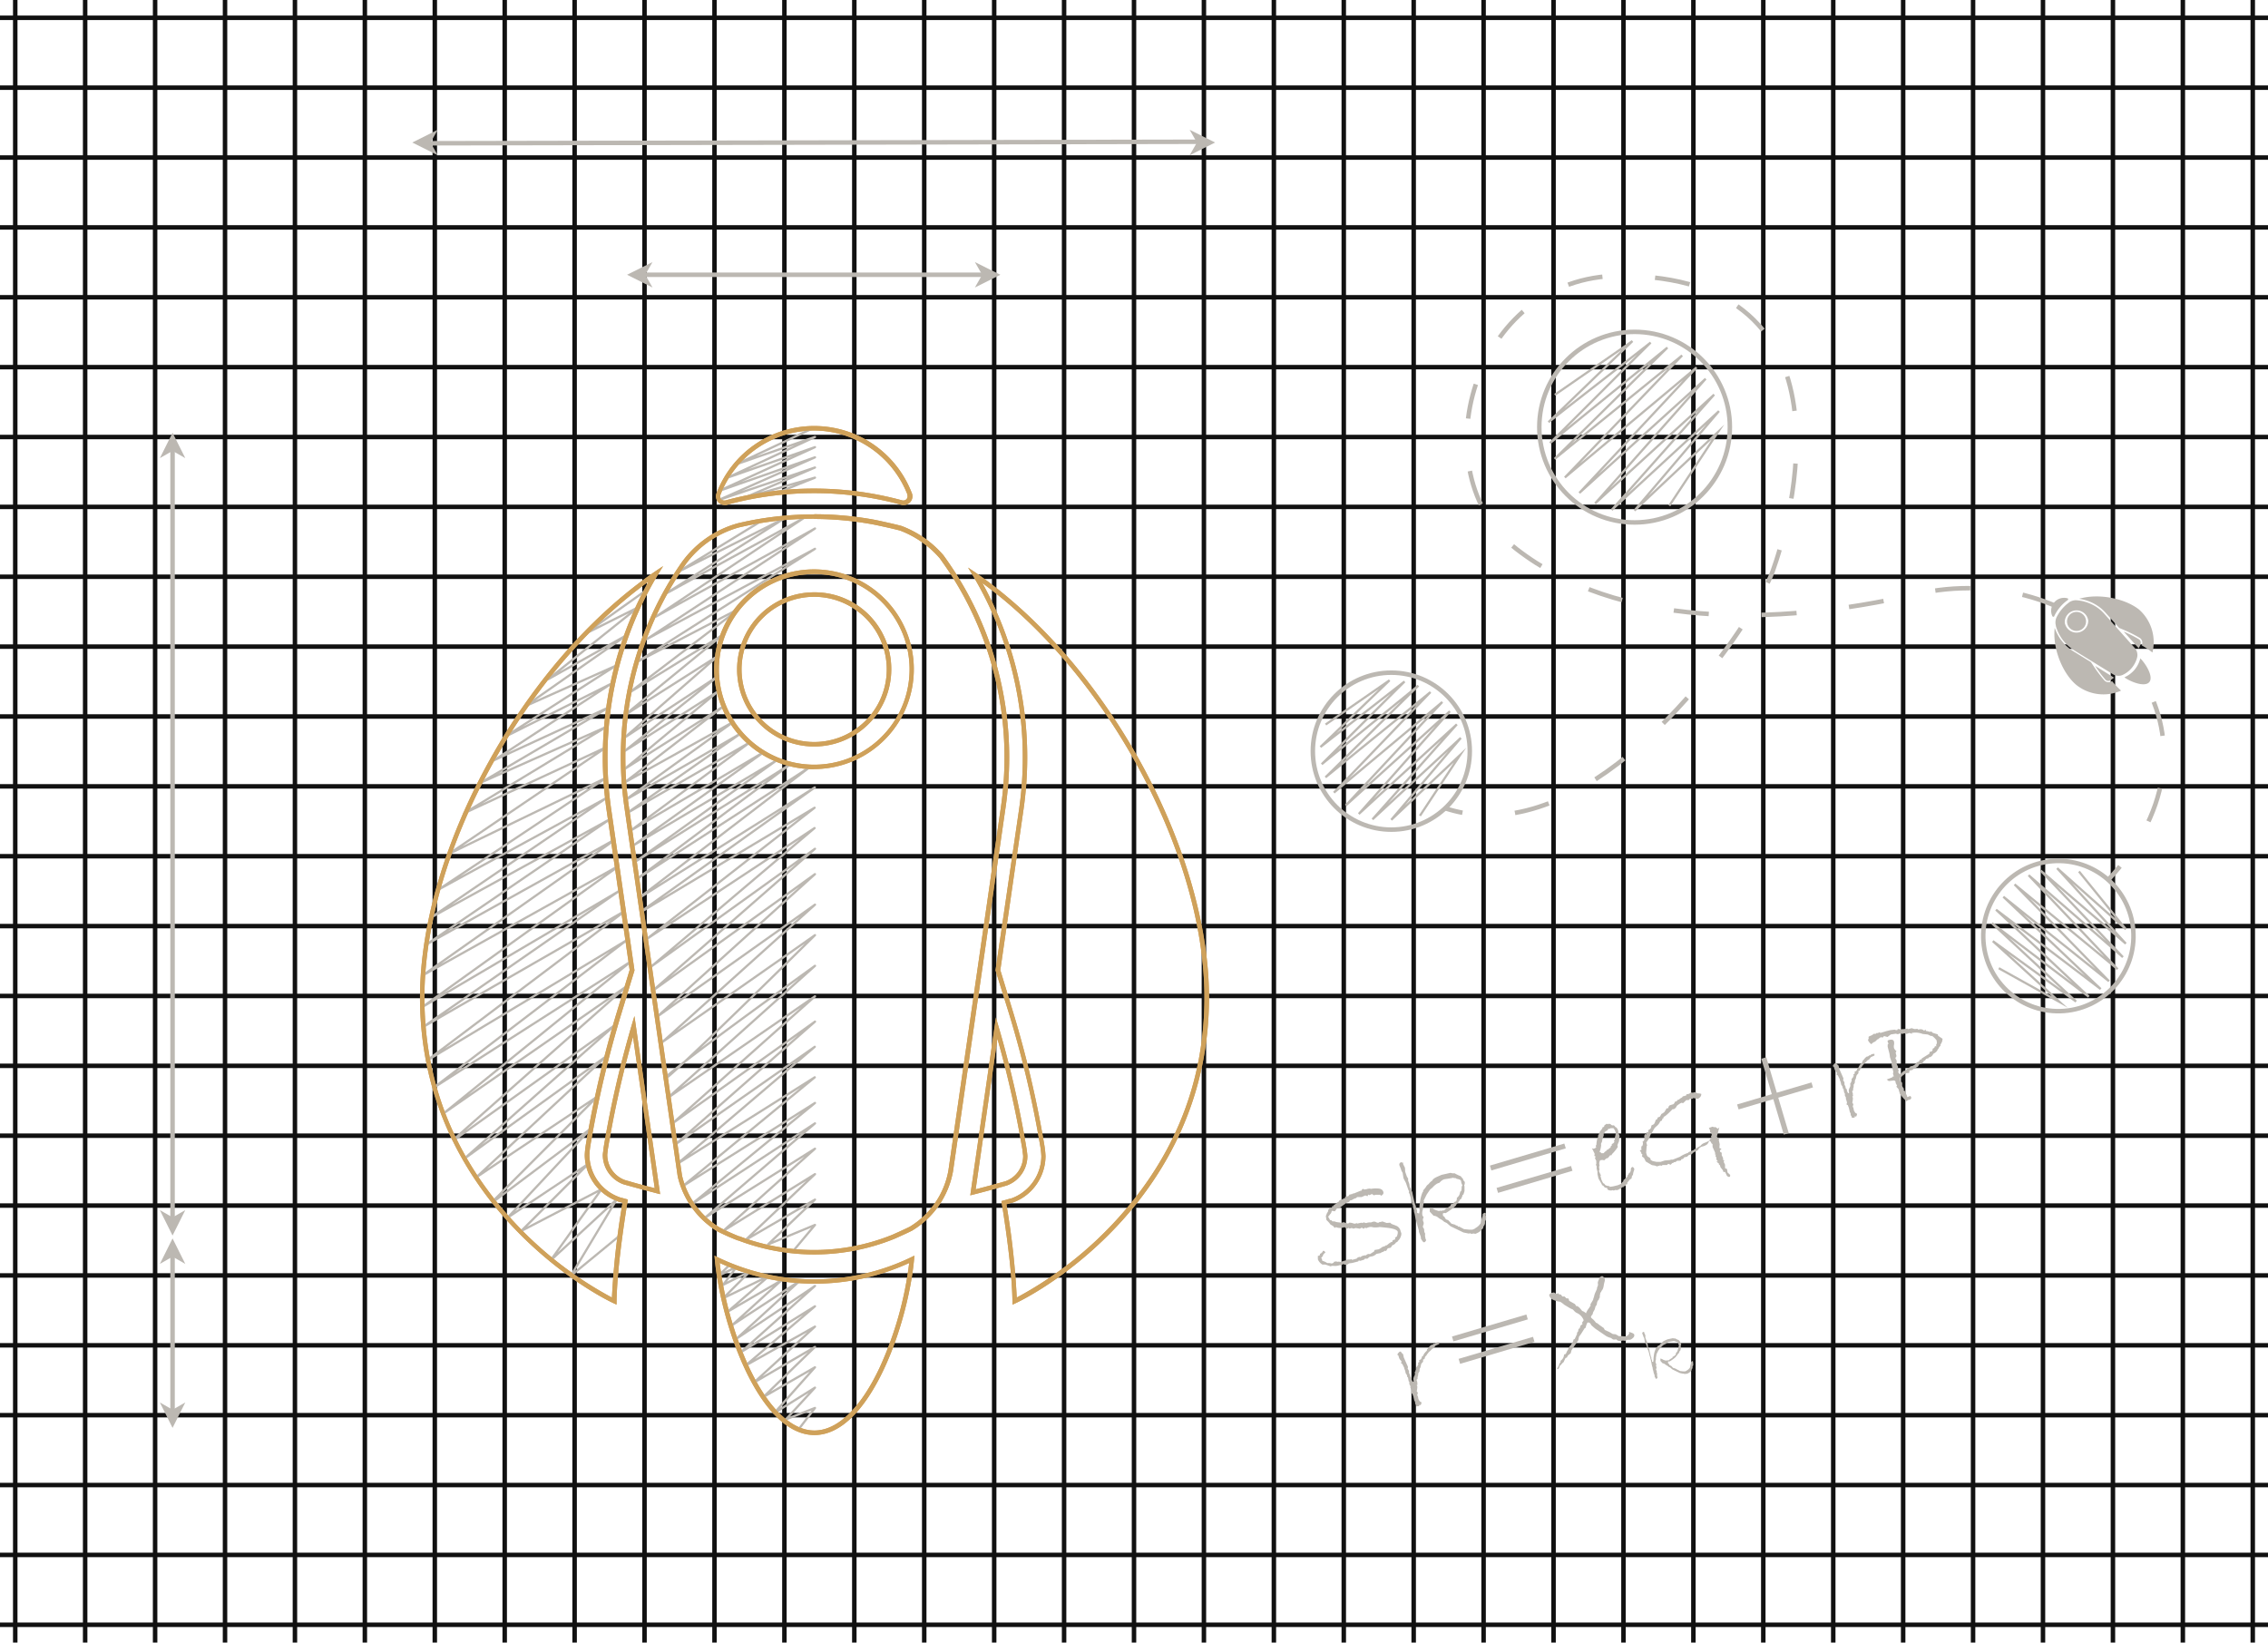 <svg xmlns="http://www.w3.org/2000/svg" viewBox="0 0 505.76 366.28"><defs><style>.cls-1,.cls-2,.cls-3,.cls-4,.cls-7{fill:none;}.cls-1{stroke:#111;}.cls-1,.cls-2,.cls-3,.cls-4{stroke-miterlimit:10;}.cls-2,.cls-3,.cls-4,.cls-7{stroke:#bcb8b2;}.cls-3,.cls-7{stroke-width:0.5px;}.cls-4{stroke-dasharray:7.84 11.76;}.cls-5{fill:#bcb8b2;}.cls-6{fill:#cfa15a;}.cls-7{stroke-linecap:round;stroke-linejoin:round;}</style></defs><title>1资源 2</title><g id="图层_2" data-name="图层 2"><g id="图层_6_复制" data-name="图层 6_复制"><line class="cls-1" y1="3.97" x2="505.76" y2="3.97"/><line class="cls-1" y1="362.31" x2="505.76" y2="362.31"/><line class="cls-1" y1="50.71" x2="505.76" y2="50.71"/><line class="cls-1" y1="66.29" x2="505.76" y2="66.29"/><line class="cls-1" y1="81.87" x2="505.76" y2="81.87"/><line class="cls-1" y1="97.45" x2="505.76" y2="97.45"/><line class="cls-1" y1="113.03" x2="505.76" y2="113.03"/><line class="cls-1" y1="128.61" x2="505.76" y2="128.61"/><line class="cls-1" y1="144.19" x2="505.76" y2="144.19"/><line class="cls-1" y1="159.77" x2="505.76" y2="159.77"/><line class="cls-1" y1="175.35" x2="505.76" y2="175.35"/><line class="cls-1" y1="190.93" x2="505.76" y2="190.93"/><line class="cls-1" y1="206.51" x2="505.76" y2="206.51"/><line class="cls-1" y1="222.09" x2="505.76" y2="222.09"/><line class="cls-1" y1="237.67" x2="505.76" y2="237.67"/><line class="cls-1" y1="253.25" x2="505.76" y2="253.25"/><line class="cls-1" y1="268.83" x2="505.76" y2="268.83"/><line class="cls-1" y1="284.41" x2="505.76" y2="284.41"/><line class="cls-1" y1="299.99" x2="505.76" y2="299.99"/><line class="cls-1" y1="315.57" x2="505.76" y2="315.57"/><line class="cls-1" y1="331.15" x2="505.76" y2="331.15"/><line class="cls-1" y1="19.55" x2="505.76" y2="19.55"/><line class="cls-1" y1="35.13" x2="505.76" y2="35.13"/><line class="cls-1" y1="346.73" x2="505.76" y2="346.73"/><line class="cls-1" x1="362.03" x2="362.03" y2="366.28"/><line class="cls-1" x1="3.4" x2="3.4" y2="366.28"/><line class="cls-1" x1="315.25" x2="315.25" y2="366.28"/><line class="cls-1" x1="299.66" x2="299.66" y2="366.28"/><line class="cls-1" x1="284.07" x2="284.07" y2="366.28"/><line class="cls-1" x1="268.47" x2="268.47" y2="366.28"/><line class="cls-1" x1="252.88" x2="252.88" y2="366.28"/><line class="cls-1" x1="237.29" x2="237.29" y2="366.28"/><line class="cls-1" x1="221.7" x2="221.7" y2="366.28"/><line class="cls-1" x1="206.1" x2="206.1" y2="366.28"/><line class="cls-1" x1="190.51" x2="190.51" y2="366.28"/><line class="cls-1" x1="174.92" x2="174.92" y2="366.28"/><line class="cls-1" x1="159.33" x2="159.33" y2="366.28"/><line class="cls-1" x1="143.73" x2="143.73" y2="366.28"/><line class="cls-1" x1="128.14" x2="128.14" y2="366.28"/><line class="cls-1" x1="112.55" x2="112.55" y2="366.28"/><line class="cls-1" x1="96.96" x2="96.96" y2="366.28"/><line class="cls-1" x1="81.36" x2="81.36" y2="366.28"/><line class="cls-1" x1="65.77" x2="65.77" y2="366.28"/><line class="cls-1" x1="50.18" x2="50.18" y2="366.28"/><line class="cls-1" x1="34.59" x2="34.59" y2="366.28"/><line class="cls-1" x1="346.44" x2="346.44" y2="366.28"/><line class="cls-1" x1="330.84" x2="330.84" y2="366.28"/><line class="cls-1" x1="502.36" x2="502.36" y2="366.28"/><line class="cls-1" x1="455.58" x2="455.58" y2="366.28"/><line class="cls-1" x1="439.99" x2="439.99" y2="366.28"/><line class="cls-1" x1="424.4" x2="424.4" y2="366.28"/><line class="cls-1" x1="408.81" x2="408.81" y2="366.28"/><line class="cls-1" x1="393.21" x2="393.21" y2="366.28"/><line class="cls-1" x1="377.62" x2="377.62" y2="366.28"/><line class="cls-1" x1="486.77" x2="486.77" y2="366.28"/><line class="cls-1" x1="471.18" x2="471.18" y2="366.28"/><line class="cls-1" x1="18.99" x2="18.99" y2="366.28"/></g><g id="图层_6_复制_3" data-name="图层 6_复制_3"><circle class="cls-2" cx="310.26" cy="167.5" r="17.5"/><polyline class="cls-3" points="295.61 161.56 309.87 151.7 294.46 166.57 313.21 151.97 294.74 170.41 316.29 152.89 295.58 173.33 318.99 154.33 297.46 176.74 321.63 156.54 300.12 179.59 323.31 158.61 303.01 181.5 324.87 161.52 306.06 182.7 325.76 164.55 310.25 182.81 325.58 168.38 316.64 181.91"/><circle class="cls-2" cx="364.51" cy="95.25" r="21.25"/><polyline class="cls-3" points="346.72 88.04 364.03 76.06 345.32 94.13 368.09 76.39 345.66 98.79 371.83 77.51 346.69 102.32 375.11 79.26 348.97 106.47 378.32 81.95 352.19 109.92 380.36 84.46 355.7 112.26 382.25 87.99 359.41 113.71 383.33 91.67 364.49 113.84 383.12 96.32 372.26 112.75"/><circle class="cls-2" cx="459.01" cy="208.75" r="16.75" transform="translate(-14.66 35.81) rotate(-4.4)"/><polyline class="cls-3" points="463.61 194.33 474.06 207.21 458.74 193.6 474.05 210.42 455.09 194.15 473.4 213.43 452.38 195.17 472.22 216.11 449.25 197.21 470.3 218.8 446.74 199.96 468.45 220.55 445.11 202.85 465.79 222.25 444.2 205.86 462.96 223.33 444.4 209.86 459.3 223.44 445.73 215.9"/><path class="cls-2" d="M322.26,180.23a30.78,30.78,0,0,0,3.87,1"/><path class="cls-4" d="M337.83,181.27c28.42-5,54-44.46,57.43-53.77,4-11,20-66-34-66-33,0-45,44-23,61,22.49,17.38,57.08,17.37,89,10,36.1-8.33,69.63,23.6,48.94,55.94"/><path class="cls-2" d="M472.75,193.2q-1.23,1.51-2.62,3"/><path class="cls-5" d="M476,149.35a6.42,6.42,0,0,1-2.27,1.69c1.49,1.06,4.58,2.24,5.56,1.06s-.72-4-2-5.29A6.42,6.42,0,0,1,476,149.35Z"/><path class="cls-5" d="M461.43,137.22a2.12,2.12,0,1,0,3-.27A2.11,2.11,0,0,0,461.43,137.22Z"/><path class="cls-5" d="M461.13,133.45a.24.24,0,0,1,0,.34l0,0h0l0,0a9.16,9.16,0,0,0-3.07,3.68v0h0l0,0a.24.24,0,0,1-.33,0l-.06-.07h0A2.88,2.88,0,0,1,461,133.4h0Z"/><path class="cls-5" d="M463.57,133.9h0l-.64-.06a2.84,2.84,0,0,0-1.36.37c-.2.14-.59.45-.59.45a9.17,9.17,0,0,0-2.23,2.71l-.13.25a2.83,2.83,0,0,0-.16,1.9l0,.09a9.41,9.41,0,0,0,3,4.63,9.59,9.59,0,0,0,1.13.81l8.74,5.39a2.41,2.41,0,0,0,1.86.13,5.85,5.85,0,0,0,.55-.27h0a5.88,5.88,0,0,0,2.73-3.33s.11-.36.14-.53h0a2.4,2.4,0,0,0-.53-1.91L469.37,137a9.59,9.59,0,0,0-1-1A9.43,9.43,0,0,0,463.57,133.9Zm2.1,4.45a2.63,2.63,0,0,1-5.23.47h0a2.63,2.63,0,0,1,5.23-.47Z"/><path class="cls-5" d="M476.94,144.58q.2-.42.39-.85l0-.11h0a.87.87,0,0,0-.26-1l-.16-.11a28.68,28.68,0,0,0-3.33-1.67Z"/><path class="cls-5" d="M471.44,151.11l-.76.54-.1.07a.87.87,0,0,1-1-.09l-.13-.14a28.68,28.68,0,0,1-2.24-3Z"/><path class="cls-5" d="M463.62,133.53h0a9.8,9.8,0,0,1,5,2.2,10,10,0,0,1,1,1l0,0,2.95,3.29,1.14.48a29.18,29.18,0,0,1,3.37,1.7l.21.14a1.24,1.24,0,0,1,.44.84,1.23,1.23,0,0,1-.07.52h0v0h0l0,.07,0,0-.06.13a19.92,19.92,0,0,1,2.39,1.6,9.7,9.7,0,0,0-3-9.59C473.85,133.43,467.95,132.23,463.62,133.53Z"/><path class="cls-5" d="M463,152.72A9.7,9.7,0,0,0,473,154a20.13,20.13,0,0,1-2-2.1l-.09.06-.06,0h0l-.05,0a1.24,1.24,0,0,1-1.41-.12,2.43,2.43,0,0,1-.18-.19,29.16,29.16,0,0,1-2.27-3l-.66-1-3.8-2.34a10,10,0,0,1-1.18-.85A9.78,9.78,0,0,1,458.2,140C457.66,144.47,459.89,150.1,463,152.72Z"/></g><g id="图层_6_复制_2" data-name="图层 6_复制_2"><path class="cls-6" d="M160.5,281.63a50.65,50.65,0,0,0,42.25,0,79,79,0,0,1-6.64,23.44c-4.26,9-9.4,13.92-14.49,13.92s-10.23-4.94-14.49-13.92a79,79,0,0,1-6.64-23.44M203.9,280a49.6,49.6,0,0,1-44.57,0c1.13,14.73,9.82,40,22.29,40s21.15-25.31,22.29-40Z"/><path class="cls-6" d="M181.56,133.08a16.19,16.19,0,1,1-11.45,4.74,16.21,16.21,0,0,1,11.45-4.74h0m0-1a17.19,17.19,0,1,0,17.19,17.19,17.07,17.07,0,0,0-17.19-17.19Z"/><path class="cls-6" d="M181.55,96a22.45,22.45,0,0,1,20.8,14.26l0,.09,0,.07a.93.93,0,0,1-.89,1.19h-.15l-.19-.05a75.14,75.14,0,0,0-39.26,0l-.19.05h-.15a.92.92,0,0,1-.92-.92,1,1,0,0,1,.05-.32l0,0,0,0A22.42,22.42,0,0,1,181.55,96m0-1a23.29,23.29,0,0,0-21.75,14.94v0a2,2,0,0,0-.14.74,1.92,1.92,0,0,0,1.92,1.92,1.85,1.85,0,0,0,.39,0h0l.22-.06a74.14,74.14,0,0,1,38.75,0l.22.06h0a1.85,1.85,0,0,0,.39,0,1.93,1.93,0,0,0,1.84-2.5h0l-.09-.23A23.3,23.3,0,0,0,181.55,95Z"/><path class="cls-6" d="M181.56,115.72A73,73,0,0,1,195,117s3.87.81,5.71,1.31a22,22,0,0,1,8.86,6.19c1,1.41,2,2.83,2.88,4.24A75.27,75.27,0,0,1,224,168.92a76.56,76.56,0,0,1-.81,11.11l-11.7,81a18.43,18.43,0,0,1-8.62,12.52c-1.19.61-3.9,1.8-3.9,1.8a46.59,46.59,0,0,1-34.06.33l-.1,0a46.36,46.36,0,0,1-4.38-2,18.53,18.53,0,0,1-8.34-11.54L140.26,180a76.61,76.61,0,0,1-.81-11.12,75.18,75.18,0,0,1,12.91-42.24l.4-.59a21.89,21.89,0,0,1,12-8.43c.69-.16,2.21-.49,2.21-.49h0a73.21,73.21,0,0,1,14.55-1.46h0m0,55.82A22.26,22.26,0,1,0,165.81,165a22.12,22.12,0,0,0,15.74,6.52m0-56.82h0a74.2,74.2,0,0,0-14.75,1.48s-1.54.33-2.24.5a22.91,22.91,0,0,0-12.62,8.82l-.42.61a76.15,76.15,0,0,0-13.08,42.79,77.61,77.61,0,0,0,.82,11.26l11.87,82.19A19.52,19.52,0,0,0,160,274.6a47.36,47.36,0,0,0,4.51,2l.09,0a47.59,47.59,0,0,0,34.81-.34s2.78-1.22,4-1.85h0a19.42,19.42,0,0,0,9.11-13.22l11.71-81.07a77.55,77.55,0,0,0,.82-11.25,76.27,76.27,0,0,0-11.74-40.74h0c-.9-1.43-1.89-2.89-2.94-4.33a23,23,0,0,0-9.34-6.52c-1.87-.51-5.82-1.34-5.82-1.34a74.06,74.06,0,0,0-13.66-1.27Zm0,55.82a21.26,21.26,0,0,1-15-36.3h0a21.26,21.26,0,1,1,15,36.3Z"/><path class="cls-6" d="M222.4,231.54A232.28,232.28,0,0,1,228,256.37c0,.26.16,1.22.16,1.4a6,6,0,0,1-3.92,5.63l-.53.15-.33.09c-1.91.54-3.86,1.07-5.81,1.57l4.86-33.67m-.33-4.69-5.73,39.7q3.66-.92,7.28-1.95l.9-.26,0,0a7,7,0,0,0,4.56-6.56c0-.23-.13-1.28-.18-1.57a232,232,0,0,0-6.87-29.35Z"/><path class="cls-6" d="M141.17,231.27,146,264.95c-1.95-.5-3.9-1-5.8-1.57l-.43-.12-.44-.13a6,6,0,0,1-3.91-5.62c0-.19.12-1.14.16-1.41a232.22,232.22,0,0,1,5.56-24.82m.33-4.69a232,232,0,0,0-6.87,29.35c0,.28-.18,1.33-.18,1.57a7,7,0,0,0,4.59,6.57l.92.26q3.62,1,7.28,1.95l-5.73-39.7Z"/><path class="cls-6" d="M219.05,130c13.06,9.58,25.11,23.68,34.26,40.17,9.85,17.78,15.28,36.34,15.28,52.25,0,18.53-6.48,35.09-19.26,49.21a83.68,83.68,0,0,1-22.6,17.71,172.4,172.4,0,0,0-2.31-20.8l.3-.08.3-.09.66-.19.12,0,.16-.06a10.89,10.89,0,0,0,3.94-2.53,11.13,11.13,0,0,0,3.25-7.81,20.49,20.49,0,0,0-.23-2.22,237.06,237.06,0,0,0-7-29.86l-2.85-9.38,5.07-35.13.06-.41a81.55,81.55,0,0,0,.87-11.84,80.33,80.33,0,0,0-10-38.92m-3.19-3.44h0a79.29,79.29,0,0,1,12.2,42.35,80.54,80.54,0,0,1-.85,11.69l-.06.41L222,216.37,225,226a236.05,236.05,0,0,1,7,29.73,19.91,19.91,0,0,1,.22,2.06,10.06,10.06,0,0,1-3,7.1,10,10,0,0,1-3.58,2.3h0l-.14.05-.09,0-.63.18-.3.09-1.16.32c1.56,9.67,2.46,17.71,2.46,23.09,6.39-2.74,43.83-24,43.83-68.49,0-32.89-23.18-75.78-53.73-95.86Z"/><path class="cls-6" d="M144.61,129.69a80.31,80.31,0,0,0-10.19,39.22,81.62,81.62,0,0,0,.86,11.84l5.13,35.54-2.77,9.11a236.8,236.8,0,0,0-7,29.83,20.5,20.5,0,0,0-.24,2.26,11.06,11.06,0,0,0,7.22,10.35l.45.17.15.06h.15l.46.13h0a174.11,174.11,0,0,0-2.37,21.14,83.68,83.68,0,0,1-22.6-17.71C101.13,257.52,94.65,241,94.65,222.42c0-16,5.47-34.64,15.42-52.49,9.23-16.58,21.39-30.71,34.55-40.24m3.2-3.41c-30.77,20-54.16,63.09-54.16,96.14,0,44.44,37.44,65.75,43.83,68.49,0-5.44.93-13.61,2.52-23.43l-.87-.24-.57-.16h-.11l-.45-.17a10.06,10.06,0,0,1-6.57-9.41,19.69,19.69,0,0,1,.22-2.08,235.92,235.92,0,0,1,7-29.71l2.83-9.32-5.17-35.76a80.63,80.63,0,0,1-.85-11.7,79.14,79.14,0,0,1,12.38-42.63Z"/><path class="cls-7" d="M169.26,116.5l-18,11,23.68-11.92L148.26,132.5l31-17-33,22,35.48-19.65L144.26,142.5l37.48-20.12L142.26,147.5,164,136.15a.11.11,0,0,1,.11.18L140.26,154.5l21-13-22,18,20.94-13.31L139.26,164.5l20.94-13.78L139.26,167.5l20.94-13.38L139.26,171.5l22.07-14-22.07,17,24.34-13.57L139.26,178.5l26-15L139.8,181.33l27.47-15.83-26.56,19.67a0,0,0,0,0,0,0l29.67-17.49L141.26,188.5l32-19L141.91,192a0,0,0,0,0,0,0l34.32-21.57-34.2,25.57,38.54-24.94-37.42,28.66a.05.05,0,0,0,.06.09l38.49-24.22-38.81,27.72a0,0,0,0,0,0,.07l38.76-23.26-37.48,29.3,37.48-24.77L145.26,215.5l36.48-26.23L145.46,221l36.27-26.07L146.6,226.67l35.14-24.94-34,30.61,34-23.81s-33.48,33.1-33.48,32,33.48-25.16,33.48-25.16l-32.87,29.47,32.87-22.67L150,250.48l31.74-22.67-31.05,27.32a0,0,0,0,0,0,0l31-21.7-30.61,26.07,30.61-19.27L152.26,264.5l29.48-18.55L154.26,268.5l27.48-18-24.48,21,24.48-15.35L161.26,274.5l20.48-12.68L166.26,276.5l15.48-9-10.48,10,10.48-4.35-4.48,5.35"/><polyline class="cls-7" points="162.26 282.5 160.2 284.49 164.26 282.5 161.26 286.5 167.26 283.5 161.26 289.5 171.54 284.49 162.26 292.5 174.26 285.5 163.26 295.5 178.34 285.62 164.26 298.5 181.74 286.75 165.26 301.5 181.74 291.29 166.26 304.5 181.74 295.82 168.14 308.29 181.74 300.36 170.26 311.5 181.74 304.89 172.67 315.09 181.74 309.43 175.26 316.5 181.74 313.96 178.26 318.5"/><path class="cls-7" d="M144.33,131.45l-14.07,10,12-6-20,16,17.53-9.84-22.67,15.87,20.14-9-24.67,15.83,23.67-11.83-26,17,25.15-11.59a0,0,0,0,1,0,.07L107.26,174.5l28-12.44-31.74,19.27,31.05-14.42a.06.06,0,0,1,.06.11L100.12,190.4l35.14-17L97.85,198.33l37.41-20.4-39,26.57L136,182.68a0,0,0,0,1,0,0L95.26,210.5l41.32-23a.06.06,0,0,1,.07.11L94.26,217.5l43.46-24.29a0,0,0,0,1,.05.08L94.26,224.5l43.82-25.83a0,0,0,0,1,0,0L94.45,228.94l44.75-25.73a0,0,0,0,1,0,.07l-44,33.22,44.53-26.83L96.72,242.54l43.74-28a0,0,0,0,1,0,.05L99,248.21l40.81-28.34-38.66,34.24a.07.07,0,0,0,.09.12l36-25.73-33.74,29.91,31.74-22.91-29,27,27-18-23.32,23.36a.08.08,0,0,0,.1.11l21.82-16.37-18.6,19.89,18-12-15,15,17.87-9.28-11.34,15.87,14.74-13.6-10.2,17,10.94-9"/><polyline class="cls-7" points="181.26 95.5 164.26 103.5 181.74 97.44 162.26 106.5 181.74 99.71 160.26 109.5 181.74 101.98 160.26 111.5 181.74 104.25 165.87 111.05 181.74 106.51 174.26 109.5"/><path class="cls-6" d="M160.5,281.63a50.65,50.65,0,0,0,42.25,0,79,79,0,0,1-6.64,23.44c-4.26,9-9.4,13.92-14.49,13.92s-10.23-4.94-14.49-13.92a79,79,0,0,1-6.64-23.44M203.9,280a49.6,49.6,0,0,1-44.57,0c1.13,14.73,9.82,40,22.29,40s21.15-25.31,22.29-40Z"/><path class="cls-6" d="M181.55,96a22.45,22.45,0,0,1,20.8,14.26l0,.09,0,.07a.93.93,0,0,1-.89,1.19h-.15l-.19-.05a75.14,75.14,0,0,0-39.26,0l-.19.05h-.15a.92.92,0,0,1-.92-.92,1,1,0,0,1,.05-.32l0,0,0,0A22.42,22.42,0,0,1,181.55,96m0-1a23.29,23.29,0,0,0-21.75,14.94v0a2,2,0,0,0-.14.74,1.92,1.92,0,0,0,1.92,1.92,1.85,1.85,0,0,0,.39,0h0l.22-.06a74.14,74.14,0,0,1,38.75,0l.22.06h0a1.85,1.85,0,0,0,.39,0,1.93,1.93,0,0,0,1.84-2.5h0l-.09-.23A23.3,23.3,0,0,0,181.55,95Z"/><path class="cls-6" d="M181.56,115.72A73,73,0,0,1,195,117s3.87.81,5.71,1.31a22,22,0,0,1,8.86,6.19c1,1.41,2,2.83,2.88,4.24A75.27,75.27,0,0,1,224,168.92a76.56,76.56,0,0,1-.81,11.11l-11.7,81a18.43,18.43,0,0,1-8.62,12.52c-1.19.61-3.9,1.8-3.9,1.8a46.59,46.59,0,0,1-34.06.33l-.1,0a46.36,46.36,0,0,1-4.38-2,18.53,18.53,0,0,1-8.34-11.54L140.26,180a76.61,76.61,0,0,1-.81-11.12,75.18,75.18,0,0,1,12.91-42.24l.4-.59a21.89,21.89,0,0,1,12-8.43c.69-.16,2.21-.49,2.21-.49h0a73.21,73.21,0,0,1,14.55-1.46h0m0,55.82A22.26,22.26,0,1,0,165.81,165a22.12,22.12,0,0,0,15.74,6.52m0-56.82h0a74.2,74.2,0,0,0-14.75,1.48s-1.54.33-2.24.5a22.91,22.91,0,0,0-12.62,8.82l-.42.61a76.15,76.15,0,0,0-13.08,42.79,77.61,77.61,0,0,0,.82,11.26l11.87,82.19A19.52,19.52,0,0,0,160,274.6a47.36,47.36,0,0,0,4.51,2l.09,0a47.59,47.59,0,0,0,34.81-.34s2.78-1.22,4-1.85h0a19.42,19.42,0,0,0,9.11-13.22l11.71-81.07a77.55,77.55,0,0,0,.82-11.25,76.27,76.27,0,0,0-11.74-40.74h0c-.9-1.43-1.89-2.89-2.94-4.33a23,23,0,0,0-9.34-6.52c-1.87-.51-5.82-1.34-5.82-1.34a74.06,74.06,0,0,0-13.66-1.27Zm0,55.82a21.26,21.26,0,0,1-15-36.3h0a21.26,21.26,0,1,1,15,36.3Z"/><path class="cls-6" d="M222.4,231.54A232.28,232.28,0,0,1,228,256.37c0,.26.16,1.22.16,1.4a6,6,0,0,1-3.92,5.63l-.53.15-.33.09c-1.91.54-3.86,1.07-5.81,1.57l4.86-33.67m-.33-4.69-5.73,39.7q3.66-.92,7.28-1.95l.9-.26,0,0a7,7,0,0,0,4.56-6.56c0-.23-.13-1.28-.18-1.57a232,232,0,0,0-6.87-29.35Z"/><path class="cls-6" d="M141.17,231.27,146,264.95c-1.95-.5-3.9-1-5.8-1.57l-.43-.12-.44-.13a6,6,0,0,1-3.91-5.62c0-.19.12-1.14.16-1.41a232.22,232.22,0,0,1,5.56-24.82m.33-4.69a232,232,0,0,0-6.87,29.35c0,.28-.18,1.33-.18,1.57a7,7,0,0,0,4.59,6.57l.92.26q3.62,1,7.28,1.95l-5.73-39.7Z"/><path class="cls-6" d="M219.05,130c13.06,9.58,25.11,23.68,34.26,40.17,9.85,17.78,15.28,36.34,15.28,52.25,0,18.53-6.48,35.09-19.26,49.21a83.68,83.68,0,0,1-22.6,17.71,172.4,172.4,0,0,0-2.31-20.8l.3-.08.3-.09.66-.19.12,0,.16-.06a10.89,10.89,0,0,0,3.94-2.53,11.13,11.13,0,0,0,3.25-7.81,20.49,20.49,0,0,0-.23-2.22,237.06,237.06,0,0,0-7-29.86l-2.85-9.38,5.07-35.13.06-.41a81.55,81.55,0,0,0,.87-11.84,80.33,80.33,0,0,0-10-38.92m-3.19-3.44h0a79.29,79.29,0,0,1,12.2,42.35,80.54,80.54,0,0,1-.85,11.69l-.06.41L222,216.37,225,226a236.05,236.05,0,0,1,7,29.73,19.91,19.91,0,0,1,.22,2.06,10.06,10.06,0,0,1-3,7.1,10,10,0,0,1-3.58,2.3h0l-.14.05-.09,0-.63.18-.3.09-1.16.32c1.56,9.67,2.46,17.71,2.46,23.09,6.39-2.74,43.83-24,43.83-68.49,0-32.89-23.18-75.78-53.73-95.86Z"/><path class="cls-6" d="M144.61,129.69a80.31,80.31,0,0,0-10.19,39.22,81.62,81.62,0,0,0,.86,11.84l5.13,35.54-2.77,9.11a236.8,236.8,0,0,0-7,29.83,20.5,20.5,0,0,0-.24,2.26,11.06,11.06,0,0,0,7.22,10.35l.45.17.15.06h.15l.46.13h0a174.11,174.11,0,0,0-2.37,21.14,83.68,83.68,0,0,1-22.6-17.71C101.13,257.52,94.65,241,94.65,222.42c0-16,5.47-34.64,15.42-52.49,9.23-16.58,21.39-30.71,34.55-40.24m3.2-3.41c-30.77,20-54.16,63.09-54.16,96.14,0,44.44,37.44,65.75,43.83,68.49,0-5.44.93-13.61,2.52-23.43l-.87-.24-.57-.16h-.11l-.45-.17a10.06,10.06,0,0,1-6.57-9.41,19.69,19.69,0,0,1,.22-2.08,235.92,235.92,0,0,1,7-29.71l2.83-9.32-5.17-35.76a80.63,80.63,0,0,1-.85-11.7,79.14,79.14,0,0,1,12.38-42.63Z"/><path class="cls-6" d="M181.56,133.08a16.19,16.19,0,1,1-11.45,4.74,16.21,16.21,0,0,1,11.45-4.74h0m0-1a17.19,17.19,0,1,0,17.19,17.19,17.07,17.07,0,0,0-17.19-17.19Z"/></g><g id="图层_17" data-name="图层 17"><path class="cls-5" d="M310,272.65l.32.28,1.2.47a1.7,1.7,0,0,1,.82,1.17l.15.42a1.55,1.55,0,0,1-.14.8,2.06,2.06,0,0,1-.64.94.36.36,0,0,1-.29.28l-.08,0a1.41,1.41,0,0,1-.88.68,1.55,1.55,0,0,1-.38.55l-.61.12-.38.61-.28-.08-.32.23q-.6.21-.62.3l-.91.18a2.64,2.64,0,0,1-.77.5l-.79.17-.47.41-.32,0a.25.25,0,0,0-.19,0,.3.3,0,0,0-.2.21l-.9.27-.31-.09-.14.22-1.37.35-.68.08a1.24,1.24,0,0,1-.42.27,1.61,1.61,0,0,1-.91-.12l-.41.33-.2-.12-.3.09a3,3,0,0,1-1,.12,2.63,2.63,0,0,0-.65,0,.43.43,0,0,0-.15.11l-1.21-.41-.67,0a2.5,2.5,0,0,1-1-1.11,4.25,4.25,0,0,1,0-.86l.22,0c.17-.05.25-.2.23-.43l.41-.18-.22,0,.3-.12c.1-.23.19-.36.26-.38s.36.08.46.42a1.28,1.28,0,0,0-.54.58c0,.08,0,.18-.15.31a2.45,2.45,0,0,0-.25.31l.13.14.14.49a3.06,3.06,0,0,1,1.08.49l.36,0a2,2,0,0,1,.64.11l.5-.21-.1-.15.78-.17-.13.16.66-.07.12.11,1.32-.39,0,.1a.62.62,0,0,1,.34-.27.79.79,0,0,1,.29,0,2.47,2.47,0,0,0,.64-.09l.1.15.4-.09.43-.13.32,0-.16-.07a1.79,1.79,0,0,1,.59-.35.41.41,0,0,1,.32.06,1.09,1.09,0,0,1,.55-.34,2.5,2.5,0,0,1,.71-.09.67.67,0,0,1,.36-.26.84.84,0,0,1,.47,0l.93-.59.13-.34.91-.15.66-.37h-.12a4.05,4.05,0,0,1,.94-.37c0-.08.07-.13.11-.14l.2,0,.63-.52h.16l0-.14.48-.14,0-.06c-.05-.17.07-.31.37-.39l.21-.06.08-.14-.12-.09c.1-.2.19-.31.26-.33s.3-.17.25-.32a1.89,1.89,0,0,0,.14-.84q-.2-.67-2.64-.92l-1.4-.14a4.47,4.47,0,0,1-1.47.07,1.52,1.52,0,0,0-1,0,2,2,0,0,0-.52.22l-.23-.17-.35.28-.43-.26-.41.24-.92-.16-.51.15-.41-.15-.46.14-.28-.23v.16l-.32.09-.54-.35a2.49,2.49,0,0,1-1.9,0l-.28.17-.33-.4-.6-.35a5.78,5.78,0,0,0-.9-1l-.14-.88.28-.73a.77.77,0,0,0,.24-.63,1.9,1.9,0,0,1,.58-.5.2.2,0,0,0,.2.06l.16-.48.18.16v-.21l.93-.67-.33,0,.28-.05c.32-.1.49-.26.51-.48a6.45,6.45,0,0,0,1.4-.62l-.18-.08a.43.43,0,0,1,.23-.13.5.5,0,0,1,.29,0l-.11-.06.24,0a.36.36,0,0,0,.29-.36l.15,0,.32-.13q.08,0,.09,0l0,.11a.68.68,0,0,1,.33-.25l.17,0,1.63-.66.13.14-.06-.19.3-.35a.59.59,0,0,0,.65.12l.14,0a2.11,2.11,0,0,1,1-.13l-.2.09a5.77,5.77,0,0,1,1.65-.13q1.11,0,1.33.76.16.54-.53.86l-.18-.22-1,0-.4.12-.43-.29-.57.26-.25-.14-.16.38-.49-.19-.83.37-1,0-.22.23a2.82,2.82,0,0,0-1,.48.55.55,0,0,0-.22,0,.53.53,0,0,0-.32.34l-.65.25-1.57,1.17-.48,0-.5.71L297,270l-.16.48-.57.73c-.06.06-.09.11-.08.14v0a4.27,4.27,0,0,1,.39.71l.33.05.22.25h.46l.38.13a5.12,5.12,0,0,0,.89.11l.1.12.65-.19,1,.32.31-.21a2.72,2.72,0,0,1,.77.13,1.21,1.21,0,0,0,.56.09.63.63,0,0,0,.27-.2l.06.2,1-.21.34.09,0-.1.19-.06.52.16a2.33,2.33,0,0,1,1.09-.14,2.92,2.92,0,0,1,.42-.15.92.92,0,0,1,.71.07.8.8,0,0,0,.47.14l.06,0,.28-.17.23,0,.39-.12.94.34Z"/><path class="cls-5" d="M331.36,270.64l-.06.35a1.68,1.68,0,0,1,.06,1c-.17.26-.24.45-.21.56s0,.34-.1.59l-.19.28a1,1,0,0,0-.12.46l-.78.77a4.82,4.82,0,0,1-.94.48l-.49-.08-.33.1-.36-.14-.31.06-1.19-.24-2.88-1.39-.83-.72-.58-.27a3.24,3.24,0,0,0-.63-.49,3.32,3.32,0,0,1-.73-.47,1.71,1.71,0,0,0-1-.39l-.86-.92c0-.09,0-.41,0-.93l.65.22.4.24a7.52,7.52,0,0,0,1,.34l.36-.11.19.09a1.08,1.08,0,0,1,.27-.11.75.75,0,0,1,.34,0,2.3,2.3,0,0,1,.7-.58,6.81,6.81,0,0,0,.71-.46l.06-.32.64-.19a.27.27,0,0,1,.11-.25l.14-.13.08,0c.29-.08.42-.37.39-.87a4.12,4.12,0,0,0,.43-.44l.13-.23a3,3,0,0,0,.2-.74l.06,0q.28-.08.26-1.22l.14,0v-.22l-.2-.45-.09-.5q-.09-.32-1-.46a.41.41,0,0,0-.45-.15l-.08,0-.21-.09q-.61.14-1.26.23c-.44.06-.7.11-.78.13a2.29,2.29,0,0,0-1,.75,3.71,3.71,0,0,0-.72.3l.06,0a2,2,0,0,0-.29.18l-.26.22-.28.29a1.92,1.92,0,0,1-.29.27l-.32.25-.76,1.11-.68,1.38.06.19-.19,1.08-.05.69a2.62,2.62,0,0,0-.11,1.3.66.66,0,0,0,.23.32.32.32,0,0,1-.06.36,1.06,1.06,0,0,0,0,.65l.1.24a1.19,1.19,0,0,1,0,.45,1.87,1.87,0,0,0-.17.58l.28.48.05.63.2.41a1.89,1.89,0,0,0,.05.93l0,.17a1,1,0,0,1,.12.19c.07.22-.06.43-.37.62-.18,0-.35-.14-.52-.43l-.22-.33-.06-.51-.41-1.08v-.27l-.32-1.08-.08-.38-.1-.33q-.22-.75-.33-1.33l-.12-.6-.14-.46,0-.28-.23-.79v-.33l-.2-.38-.2-1-.34-1.16-.2-.36.06-.3-.15-.29-.56-1.6-.47-.88-.07-.22-.17-1.09-.25-.43-.24-.7a4.51,4.51,0,0,1-.22-.52q-.17-.57.48-.76l.14.18.14-.15.08.47.38.76.06.9.38,1.09.27.42,0,.47.28.76.07.63.31.53,0,.22.26.36.13.73.48,2a3.76,3.76,0,0,1,.18.41l.06.42.21.52a1.3,1.3,0,0,1,0,.57,1.17,1.17,0,0,0,.48.16l.12-.8-.07-.13a8,8,0,0,1,.13-1.55,8.24,8.24,0,0,1,.6-2.31q.18-.1.15-.2a.21.21,0,0,0-.09-.11,5.57,5.57,0,0,0,.64-.75,1.93,1.93,0,0,1,.15-.25,1.75,1.75,0,0,1,.19-.22,1,1,0,0,1,.21-.17.46.46,0,0,0,.16-.16,1.73,1.73,0,0,1,.23-.27,4.09,4.09,0,0,1,.52-.42c.09-.27.43-.53,1-.8l1.05-.46,2-.45.36.09a1.66,1.66,0,0,0,.53,0,12.15,12.15,0,0,0,1.41.68.44.44,0,0,0-.13-.14l.67.8v.24a.74.74,0,0,1,.34.4,1.25,1.25,0,0,1-.13.72l.07.25,0,1.06-.25.75-.19.09a.9.9,0,0,1-.12.43,1,1,0,0,0-.13.41.78.78,0,0,0-.47.49.45.45,0,0,0-.23.4,1.14,1.14,0,0,0-.52.62.12.12,0,0,0,.07-.05h0a15.3,15.3,0,0,1-2.36,1.75,1,1,0,0,0-.47,0c-.15,0-.19.17-.13.38l0,.06v.15l.3.2.22.39a.76.76,0,0,0,.61.34l.77.83.87.24.07.13.37.07.2.26.16-.08,1.11.59,1.18.12h.71l.52-.22.22-.18a2.57,2.57,0,0,0,.76-.6,3.49,3.49,0,0,0,.35-.44l.23-1.12.13-.32a2.09,2.09,0,0,0,.08-.63.87.87,0,0,1,.21-.12A.29.29,0,0,1,331.36,270.64Z"/><path class="cls-5" d="M349.17,256.07,332.57,261l-.32-1.09L348.84,255Zm1.49,5L334.06,266l-.33-1.11L350.33,260Z"/><path class="cls-5" d="M364.09,260.21a1.09,1.09,0,0,1,.35.41,1.3,1.3,0,0,1-.12.55,3.12,3.12,0,0,0-.17.88l-.2.09-.13.68-.33.16-.61.74,0,.35-.24,0-.16.36-.4.12,0,.16-.2,0a.72.72,0,0,0-.46.43l-.22-.08a1.24,1.24,0,0,1-.43.28.91.91,0,0,1-.55,0,2,2,0,0,1-.37.14l-.21-.09a1.29,1.29,0,0,1-1.15-.13l-.1-.35-.53-.11-.2-.26a1.19,1.19,0,0,0-.41-.27l-.07-.22-.72-1.25-.23-1,0-.57-.18-.59v-.56l-.17-.36a.57.57,0,0,0,.1-.37,1.79,1.79,0,0,1,0-.47q-.13-.23-.32-.67l.19-.28-.33-.2a1.31,1.31,0,0,0,.08-.46l-.39-.81A2.23,2.23,0,0,1,355,256a.48.48,0,0,0,.45.14,3.19,3.19,0,0,0,.51-.27.62.62,0,0,1-.08-.19.44.44,0,0,1,.12-.41,5.54,5.54,0,0,1,.24-1.49.71.71,0,0,0,.1-.65l.14,0,.06-.32.14-.12a1.15,1.15,0,0,1,.17-.5,1.91,1.91,0,0,0,.57-.88.66.66,0,0,0,.24,0s.07-.14.13-.38l.46-.32a.35.35,0,0,1,.3.09l.25-.13.17.07.17,0a.6.6,0,0,0,.7.29l.08,0a.47.47,0,0,0,.27.24l-.11.09q.56.09.81,1v.34l.32.76-.1.17-.07.94-.36.88.09.41a9,9,0,0,1-1.33,1.63c0,.12,0,.2-.13.22h-.24l-.5.61-.37.11-.47.41-.28-.07a2.32,2.32,0,0,0-.62.06,1.42,1.42,0,0,0-.12,1.17l-.12.29a3.25,3.25,0,0,1,.08.78l-.13.13.46,1-.11.18.12.31.09.4a4.93,4.93,0,0,0,.22.51c.13.27.25.42.37.43s.13.27.41.39a2.14,2.14,0,0,0,.84.17l0,.17.77-.11,1.07-.26.68-.29a3.26,3.26,0,0,1,.51-.56l.12-.4.26-.08v-.15a2.57,2.57,0,0,0,.59-.48.24.24,0,0,0,0-.16.27.27,0,0,1,.2-.24l0-.21a1,1,0,0,0,.53-1A.54.54,0,0,1,364.09,260.21Zm-4.24-5.78c.07,0,.16-.18.27-.46v-.36a6.3,6.3,0,0,0,.18-.86,1.27,1.27,0,0,0-.06-.41,3.28,3.28,0,0,0-.44-.77l-.62,0a1.66,1.66,0,0,1-.27.14h-.18a.32.32,0,0,0-.22.33,2.42,2.42,0,0,0-.7.43l0,.22h-.12l-.07,0,0,.06,0,.08a.34.34,0,0,0,0,.11s0,.08,0,.13,0,.09,0,.14a1.11,1.11,0,0,1-.1.29l-.13.31-.18.88-.15.24a.7.7,0,0,0,0,.41,6.27,6.27,0,0,1-.36,1.55l.23.05.17.21h.51a2.46,2.46,0,0,1,.75-.63l0-.19a.78.78,0,0,0,.24,0,.36.36,0,0,0,.21-.25l.32-.15.11-.41.19-.06,0-.35a1,1,0,0,0,.6-.55Z"/><path class="cls-5" d="M383.41,251.4l-.51,1.88a.39.39,0,0,0,0,.25,3.22,3.22,0,0,0,.54.46l-.16.17.21,1-.07.82.47.21-.36.35.1.35.31.15,0,.57.3.59v.43l.27.16-.14.28.31.64,0,.77.44.2.12.76.57.54q.07.39-.17.46a.45.45,0,0,1-.32-.09c-.14-.08-.21-.13-.22-.16l-.41-.86h-.38l-.11-.37-.53-.67-.13-.46-.21-.15-.07-.33-.22,0,0-.28-.22.07c0-.11,0-.17.07-.18a.24.24,0,0,1,.19,0l-.33-.4,0-.44-.22-.34.12-.31-.22,0a.83.83,0,0,0,0-.54l-.53-1.17,0-.62-.12-.11c-.08,0-.15-.09-.21-.29a1,1,0,0,0-.34-.35l-.21.27a1.33,1.33,0,0,1-.4.57,2.92,2.92,0,0,1-.94.42,1.51,1.51,0,0,0-.87.52l-.18.31-1,.52-.38.38-.65.19-.39.37-.61.12-.31.39H375l-.18.32a1.78,1.78,0,0,1-.42.07,1.78,1.78,0,0,0-.33,0,.79.79,0,0,0-.43.32.37.37,0,0,0-.31,0,.24.24,0,0,0-.15.11l-.1.07h-.16l-.37.39-.53-.22-.29.28-1,0-.15.16-.38-.07-.71.21-.43-.17-.68-.11L367,259l-.39-.8-.44-.31.07-.52-.32-.21.1-.21-.3-.26,0-.16.36-.17-.1-.35.13-.54.09.11a1.14,1.14,0,0,0,.14-.85l-.07-.13q.57-.26.43-1.24l-.11.44q.07-.85.37-.94l.05,0-.05.23a.42.42,0,0,0,.14-.45l0-.08.3-.15,0,.13.18-.11-.06-.4.17.07-.06-.21.32-.09.17-.23a1.94,1.94,0,0,0,.14-.6l.56-.29a2.63,2.63,0,0,0,.38-.91l.39-.27.06-.3.52-.21.32-.59a2.29,2.29,0,0,0,.78-.56l0-.16.07,0,.2-.29-.07,0a.9.9,0,0,1,.28-.26.82.82,0,0,1,.26,0c.06-.39.21-.62.44-.69l.6-.18c.16,0,.33-.26.52-.65l.26,0,.38-.41h.21a1.44,1.44,0,0,1,.46-.36c.21-.11.31-.2.31-.27l.11-.12h.15l.62-.21,0-.25.36,0,.57-.26,0-.13.51.06.43-.13.63.28a2.21,2.21,0,0,1,.82.12c0,.45-.22.82-.79,1.11l-1-.19-.22.18-.54,0-.28.29h-.53l-.7.67-.39-.08a6.12,6.12,0,0,0-.94.62.79.79,0,0,0-.18.29,1.24,1.24,0,0,1-.56.51,1,1,0,0,1-.28,0q-1.61,1.68-2,1.71v.29l-.22.07-.17.47-.37.18a2.54,2.54,0,0,1-.71,1,4.41,4.41,0,0,0-.59.57l-.5.9-.35.5-.27.76-.68,1,.19.64-.11.18-.11,1.45.14.48a.76.76,0,0,0,.43.5.69.69,0,0,1,.41.43.42.42,0,0,1,0,.17l.46.27.88.19h.87l.95-.31,1.2-.11.16-.08H373l1.61-.63a6.7,6.7,0,0,1,1.92-.91l-.09-.09,1.32-.54,0-.08,1.43-.83a2,2,0,0,1,1-.69,11,11,0,0,0,1.1-.51l-.12-.21.17,0,0-.11.39-.25-.21-.24.21-.44-.15-.51c-.14,0-.21,0-.23-.08a1.27,1.27,0,0,0-.05-.48,1.62,1.62,0,0,0-.23-.47l.86-.29.31.15.26-.08.58.39Z"/><path class="cls-5" d="M404.29,242.48l-7.74,2.29,2.34,7.91-1.11.33-2.34-7.91-7.74,2.29-.33-1.11,7.74-2.29-2.34-7.9,1.11-.33,2.34,7.9,7.74-2.29Z"/><path class="cls-5" d="M418,235l0,.37-.8.36-.42.56-.34.16-.38.41-.39.34a1.87,1.87,0,0,1-.43.52l0,.14-.35.33-.16.54-.3.09,0,.49-.26.3a.85.85,0,0,0-.21.39l-.13.59a.92.92,0,0,0-.15.87h-.15v.2l-.17.2,0,.54a1.4,1.4,0,0,0-.11.74l-.23.19.18.6a.83.83,0,0,0,0,.35l.08.08-.24.19.15.2a4.46,4.46,0,0,1-.13,1.15l.24.32-.14.54a2.56,2.56,0,0,1,.18.41l.08.47.27.46a.74.74,0,0,0,.17.13l.27.15a1.7,1.7,0,0,1-.2.59l-.42,0,.13.23-.66.07-.11-.37-.16-.22-.05-.48-.14-.17-.23-1-.25-.64c-.14,0-.22,0-.24-.11a.73.73,0,0,1,.09-.4l-.12-.42a3.11,3.11,0,0,0-.17-.48l.07-.17-.27-.51,0-.45-.16-.24-.14-.79-.2-.18v-.29l-.33-.52-.08-.46a3.46,3.46,0,0,0-.21-.5l0-.16-.45-.92-.25-.08.06-.55a1.63,1.63,0,0,1-.57-.85l-.12-.39a.81.81,0,0,1-.24-.21,1.6,1.6,0,0,1,.57-.67h.22a1.5,1.5,0,0,0,.5.58l.15.72.91,2.06a.54.54,0,0,1-.06.42l.31.55,0,.46.22.43.05.38.33.37-.1.12.29.62h.24l-.07-.58a1.9,1.9,0,0,1,.18-.6,1,1,0,0,0,.15-.81l0-.17.16-.14s0,0,0-.12,0-.12.07-.13l.08,0v-.6l.34-.42,0-.17.19-.06-.18-.29.37-.32-.07-.35.38-.17a1.37,1.37,0,0,0,.26-.66l.25-.13a3.05,3.05,0,0,1,.36-.66.15.15,0,0,0,.11-.12l.38-.38,0-.24.21-.21q.57-.76.84-.83l.11,0a.6.6,0,0,0,.36-.26h.27a.64.64,0,0,1,.28-.23A1.53,1.53,0,0,1,418,235Z"/><path class="cls-5" d="M433.19,231.64l-.06.4a1.2,1.2,0,0,1-.14.43l-.3.56.06.19a.84.84,0,0,0-.4.45c-.07.19-.15.3-.24.33q-.11.53-1,1a1.22,1.22,0,0,1-.87.78l-.15,0,0,.17-.57.17-.25.36-.31.12c0,.15,0,.24-.13.28l-.2.29-.65.19-.28.48-1.09.58-.12.16-.67.14a3.34,3.34,0,0,1-.11.56,2.24,2.24,0,0,0-.86.09l-.22.23-.36.26a2,2,0,0,1-.54.46V241l.45.46,0,.72.44.71-.15.16.33.26.17.57.2.26.15.51.63-.25a.41.41,0,0,1,.23.26q.13.43-.47.61l-.17,0-.41.3-.6-.59-.84-1-.34-1.16-.46-.48.14-.28-.29-.53-.06-.42-.27-.19-1.23.14-.44-.35,1.38-.54-.16,0a.23.23,0,0,1,.15-.11c.1,0,.17,0,.21,0l-.19-.65.08-.38-.42-1.73.11-.26-.44-1.29-.1-.74-.41-1.58,0-.5.18-.22-.18-.4c-.06-.19,0-.32.25-.39q1-.29,1.16.36a1.78,1.78,0,0,1,0,.7,1.78,1.78,0,0,0,0,.74,1.84,1.84,0,0,0,.55.68l-.19.33.2.77-.26.45.29.56,0,.72.29.59,0,.52.17.36-.12.37c.12.31.31.45.56.42l.58-.64.6-.18a1.4,1.4,0,0,1,.85-.67l.14-.24a1.16,1.16,0,0,0,.42-.06,1.87,1.87,0,0,0,1-.81l.45-.16.27-.42.37-.11,0-.16,1.37-.87c.26-.11.38-.21.34-.31a.51.51,0,0,0,.06-.3,1.72,1.72,0,0,0,.33-.07q.39-.11.34-.64c.28-.12.43-.23.43-.32a.35.35,0,0,1,.16-.26l.21.09v-.47l.16-.23-.07-.66a4.47,4.47,0,0,0-1-1l-.31,0-.63-.31-1.18-.13a4.31,4.31,0,0,0-2.42-.22l.06.19-.58-.19-.64.22-.47-.15-.46.14-.47-.1-.4.12a.6.6,0,0,1-.54-.08l-1.15.18q-.28.19-.76.57l-.77-.21-.32.35-.38-.11-.54.36,0,.08-.25.07-.48.47-.37.17a1.8,1.8,0,0,0-.48.43,2.24,2.24,0,0,1-.76-.89l.17-.49-.06-.19q0-.15.46-.31a2,2,0,0,0,.71-.44,2.88,2.88,0,0,0,.42,0,.34.34,0,0,0,.21-.2l.29.05a1.6,1.6,0,0,1,.27-.16.28.28,0,0,1,.3.11l1.37-.41.83-.21,1-.11a.52.52,0,0,0,.29.09c.13,0,.2,0,.21.08l.15-.27.11,0c.2-.06.32-.05.34,0a.14.14,0,0,1,0,.11l.4-.12a6.25,6.25,0,0,0,1.35-.13l.13.14.78-.23.62.2a2.14,2.14,0,0,0,.63-.07l.21.18.14,0a1.09,1.09,0,0,1,1.19.27l.3-.3.1.35a2.47,2.47,0,0,1,.84.2l.33-.1.38.32,1.08.33.09.32Z"/><path class="cls-5" d="M320.93,299.33l0,.37-.8.36-.42.56-.34.16-.38.41-.4.34a1.86,1.86,0,0,1-.43.52l0,.14-.35.33-.16.54-.3.09,0,.49-.26.3a.83.83,0,0,0-.21.4l-.12.59a.92.92,0,0,0-.15.87h-.16v.2l-.17.2-.05.54a1.39,1.39,0,0,0-.11.74l-.23.19.18.6a.82.82,0,0,0,0,.35l.08.08-.24.19.15.2a4.48,4.48,0,0,1-.13,1.15l.25.32-.14.54a2.46,2.46,0,0,1,.18.41l.08.47.27.46a.72.72,0,0,0,.17.13l.27.15a1.69,1.69,0,0,1-.2.59l-.42,0,.13.23-.66.07-.11-.37-.16-.22-.05-.48-.14-.17-.23-1-.25-.63c-.14,0-.22,0-.24-.11a.73.73,0,0,1,.09-.4l-.12-.42a3.18,3.18,0,0,0-.17-.48l.07-.17-.27-.51,0-.45-.16-.24-.14-.79-.2-.18v-.29l-.33-.52-.08-.46a3.59,3.59,0,0,0-.21-.5l0-.16-.45-.92-.25-.08.06-.55a1.62,1.62,0,0,1-.57-.85l-.11-.39a.8.8,0,0,1-.24-.21,1.6,1.6,0,0,1,.57-.67h.22a1.49,1.49,0,0,0,.5.57l.15.72.91,2.06a.54.54,0,0,1-.06.42l.32.55,0,.45.22.43.05.38.33.37-.1.12.29.62h.24l-.07-.58a1.93,1.93,0,0,1,.18-.6,1,1,0,0,0,.15-.81l0-.17.16-.14s0-.05,0-.12,0-.12.07-.13l.08,0v-.6l.34-.42,0-.18.19-.06-.18-.29.37-.32-.08-.36.39-.17a1.38,1.38,0,0,0,.26-.66l.25-.13a3,3,0,0,1,.36-.67.15.15,0,0,0,.11-.12l.38-.38,0-.24.21-.21c.38-.51.66-.78.84-.84l.11,0a.6.6,0,0,0,.36-.26h.27a.63.63,0,0,1,.28-.23A1.54,1.54,0,0,1,320.93,299.33Z"/><path class="cls-5" d="M340.7,294.21l-16.59,4.91-.32-1.09,16.59-4.91Zm1.49,5-16.59,4.91-.33-1.11,16.59-4.91Z"/><path class="cls-5" d="M363.21,297q1.12.27,1.22.6a.7.7,0,0,1-.26.72,1.75,1.75,0,0,1-.66.44l-.63,0-.42.21h0a.71.71,0,0,1-.28,0,.93.93,0,0,0-.51,0l-.06,0a1.11,1.11,0,0,1-1.23-.34.15.15,0,0,1-.09.06,2.27,2.27,0,0,1-.6,0l-.45-.34a3.91,3.91,0,0,1-1.1-.44l-2.38-1.62-.87-.75-.28-.47-.39-.19-.24.07a4.29,4.29,0,0,0-.38,1.12l-.23.13-.8,1.26-.46.63-.15.78-1.5,2.19-.2.71-.55.43a1.45,1.45,0,0,0-.27.5l-.34.13-.43.93-.3.24a2.31,2.31,0,0,1-.54.57q-.21.68-.37.73c-.11,0-.19,0-.23-.16l.32-.49a2.76,2.76,0,0,0,.21-.65c.21-.09.28-.28.23-.56a1.65,1.65,0,0,0,.78-1.32l.19-.18h.2l.29-.64.11-.18a3.3,3.3,0,0,0,.17-.31,2.58,2.58,0,0,0,.12-.3,2.53,2.53,0,0,1,.48-.59l.26-.51a1,1,0,0,0,.27-.67l.31-.18.53-1.15-.06-.19.27-.32.09-.55.26-.14.21-.65.42-.27-.08-.38.32-.44,0-.14a2.85,2.85,0,0,0-1.43-1.52,1.77,1.77,0,0,1-.59-.41l-.36-.39-.57-.25-1.35-.81a6.16,6.16,0,0,0-.91-.67,5.26,5.26,0,0,1-1.67-.48,1.37,1.37,0,0,1-.72-.82l-.08-.28.5-.4.59-.1.53.32.47-.14.06.21.49.09.31.43.51,0,.37.39.5.06.15.51,1.26.71.36.51.21-.06.48.39.59.71.33.13a2.61,2.61,0,0,1,.51.39,4.14,4.14,0,0,1,.55-1c.21-.27.31-.43.3-.47a.08.08,0,0,0,0,0l.2-.24-.08-.26.57-.95a.33.33,0,0,0,.07-.25l.18-.52a4.22,4.22,0,0,1,.25-.84l.39-.86.06-.42a1.15,1.15,0,0,0,.19-.67l-.05-.31a2.1,2.1,0,0,1,.18-.57,6.74,6.74,0,0,1,.31-.71l.4-.21c.09,0,.22,0,.37.17a1.21,1.21,0,0,1,.34.57,2.26,2.26,0,0,1-.12.63,5.54,5.54,0,0,0-.16.8,3.32,3.32,0,0,1-.24.8,1.73,1.73,0,0,0-.35.59.35.35,0,0,0-.18.4,1.53,1.53,0,0,0-.08.79.57.57,0,0,0-.2.44,1.28,1.28,0,0,0-.43.75,5,5,0,0,1-.12.55.71.71,0,0,0-.28.49l-.14.48-.33.58-.13.48a2.21,2.21,0,0,0-.34.46.35.35,0,0,0,0,.19.45.45,0,0,0,.16.22l.34.29a4.65,4.65,0,0,1,.6.7l.15.06a.92.92,0,0,1,.26.15l.44.35.89.63.23.43,1,.44.79.47.63.05.78.45.25-.07,1,.09a1.94,1.94,0,0,0,.37-.08.69.69,0,0,0,.49-.35c.06-.15.12-.24.17-.25h0Z"/><path class="cls-5" d="M377.55,303.72l0,.2a1,1,0,0,1,0,.59c-.1.15-.14.26-.12.33s0,.2-.06.34l-.11.16a.53.53,0,0,0-.07.27l-.46.45a2.9,2.9,0,0,1-.55.28l-.29,0-.19.06-.21-.08-.18,0-.69-.14-1.68-.81-.48-.42-.34-.15a1.85,1.85,0,0,0-.37-.29,2,2,0,0,1-.42-.27,1,1,0,0,0-.56-.23l-.5-.54q0-.08,0-.54l.38.13.23.14a4.3,4.3,0,0,0,.6.2l.21-.06.11.05.16-.06a.45.45,0,0,1,.2,0,1.36,1.36,0,0,1,.41-.33,4,4,0,0,0,.42-.27l0-.19.37-.11a.16.16,0,0,1,.06-.15l.08-.07h0c.17,0,.24-.22.23-.51a2.5,2.5,0,0,0,.25-.26l.07-.14a1.76,1.76,0,0,0,.12-.43h0c.11,0,.16-.27.15-.71l.08,0V300l-.11-.27-.05-.29c0-.12-.24-.21-.6-.27a.24.24,0,0,0-.26-.09h0l-.12-.05-.74.13-.46.08a1.34,1.34,0,0,0-.59.44,2.18,2.18,0,0,0-.42.18l0,0-.17.1-.15.13-.16.17a1.07,1.07,0,0,1-.17.16l-.19.14-.44.65-.39.8,0,.11-.11.63,0,.4a1.53,1.53,0,0,0-.07.76.37.37,0,0,0,.13.19.19.19,0,0,1,0,.21.62.62,0,0,0,0,.38l.06.14a.71.71,0,0,1,0,.26,1.1,1.1,0,0,0-.1.34l.16.28,0,.37.11.24a1.1,1.1,0,0,0,0,.54l0,.1.07.11c0,.13,0,.25-.22.36s-.21-.08-.3-.25l-.13-.19,0-.3-.24-.63v-.16l-.19-.63,0-.22-.06-.19c-.09-.29-.15-.55-.19-.78l-.07-.35-.08-.27v-.16l-.14-.46v-.19l-.12-.22-.12-.58-.2-.68-.12-.21,0-.18-.08-.17-.33-.93-.28-.52,0-.13-.1-.64-.14-.25-.14-.41a2.8,2.8,0,0,1-.13-.3c-.07-.22,0-.37.28-.44l.08.11.08-.08,0,.28.22.44,0,.53.22.64.16.24,0,.27.17.44,0,.37.18.31,0,.13.15.21.07.43.28,1.19a2.26,2.26,0,0,1,.11.24l0,.24.13.31a.77.77,0,0,1,0,.33.67.67,0,0,0,.28.09l.07-.47,0-.08a4.72,4.72,0,0,1,.08-.9,4.81,4.81,0,0,1,.35-1.35c.07,0,.1-.08.09-.11a.13.13,0,0,0-.05-.06,3.07,3.07,0,0,0,.37-.44l.09-.15L370,300a.52.52,0,0,1,.12-.1.27.27,0,0,0,.09-.1l.13-.16a2.51,2.51,0,0,1,.3-.24c.05-.16.25-.31.6-.47l.61-.27,1.19-.26.21.05a1,1,0,0,0,.31,0,6.8,6.8,0,0,0,.82.4.27.27,0,0,0-.08-.08l.39.46v.14a.43.43,0,0,1,.2.23.72.72,0,0,1-.08.42l0,.15v.62l-.14.44-.11,0a.53.53,0,0,1-.07.25.55.55,0,0,0-.07.24.46.46,0,0,0-.28.28.26.26,0,0,0-.13.23.66.66,0,0,0-.31.36l0,0h0a8.89,8.89,0,0,1-1.37,1,.59.59,0,0,0-.28,0c-.09,0-.11.1-.07.22V304l.17.11.13.23a.44.44,0,0,0,.36.2l.45.48.51.14,0,.08.21,0,.12.15.09,0,.65.34.69.07h.41l.31-.13.13-.11a1.5,1.5,0,0,0,.44-.35,1.92,1.92,0,0,0,.21-.25l.13-.65.08-.19a1.28,1.28,0,0,0,0-.37l.12-.07A.17.17,0,0,1,377.55,303.72Z"/></g><g id="图层_11" data-name="图层 11"><line class="cls-2" x1="94.46" y1="31.95" x2="267.35" y2="31.61"/><polygon class="cls-5" points="96 31.78 97.62 34.62 91.94 31.78 97.62 28.94 96 31.78"/><polygon class="cls-5" points="266.91 31.78 265.29 28.94 270.97 31.78 265.29 34.62 266.91 31.78"/><line class="cls-2" x1="38.48" y1="273" x2="38.48" y2="99.5"/><polygon class="cls-5" points="38.48 271.46 41.32 269.84 38.48 275.51 35.65 269.84 38.48 271.46"/><polygon class="cls-5" points="38.48 100.54 35.65 102.16 38.48 96.49 41.32 102.16 38.48 100.54"/><line class="cls-2" x1="142.35" y1="61.27" x2="219.24" y2="61.27"/><polygon class="cls-5" points="143.89 61.27 145.51 64.11 139.83 61.27 145.51 58.44 143.89 61.27"/><polygon class="cls-5" points="219.02 61.27 217.4 58.44 223.08 61.27 217.4 64.11 219.02 61.27"/><line class="cls-2" x1="38.48" y1="315.5" x2="38.48" y2="279"/><polygon class="cls-5" points="38.48 314.35 41.32 312.73 38.48 318.4 35.65 312.73 38.48 314.35"/><polygon class="cls-5" points="38.48 280.22 35.65 281.84 38.48 276.16 41.32 281.84 38.48 280.22"/></g></g></svg>
